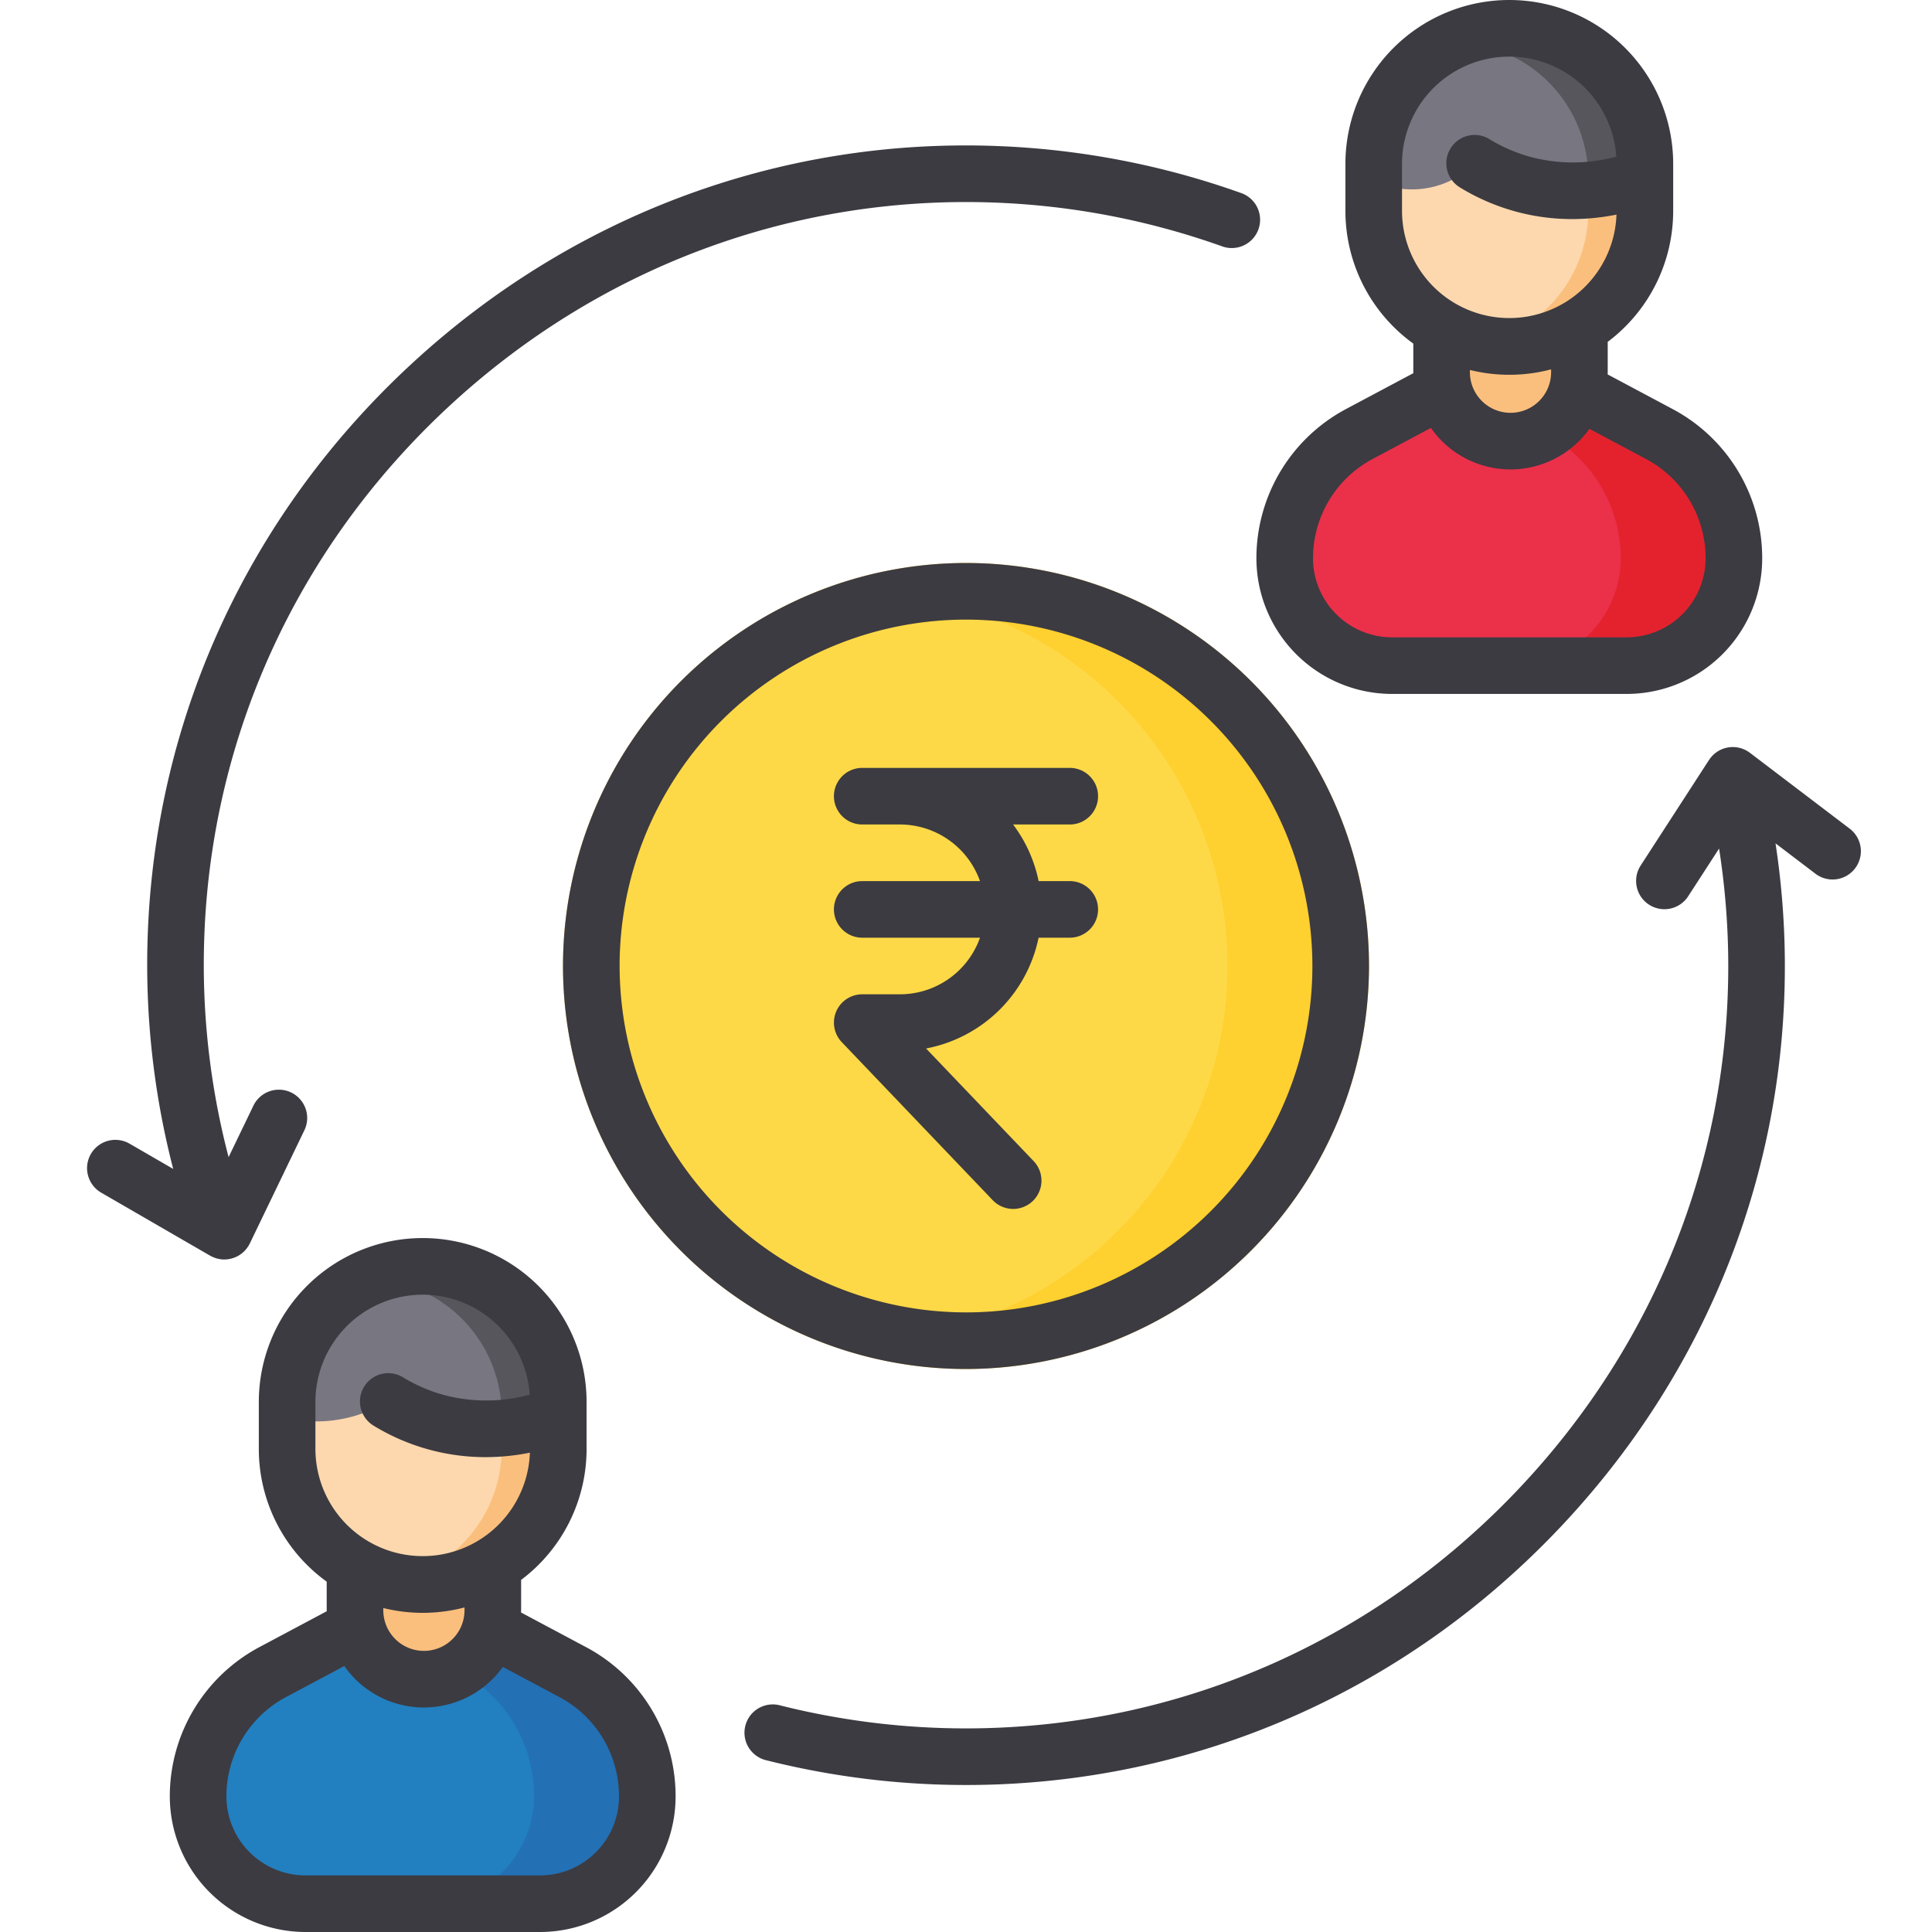 <svg id="SvgjsSvg1264" width="288" height="288" xmlns="http://www.w3.org/2000/svg" version="1.1" xmlns:xlink="http://www.w3.org/1999/xlink" xmlns:svgjs="http://svgjs.com/svgjs"><defs id="SvgjsDefs1265"></defs><g id="SvgjsG1266"><svg xmlns="http://www.w3.org/2000/svg" data-name="Layer 1" viewBox="0 0 512 512" width="288" height="288"><circle cx="256" cy="256" r="99.299" fill="#fed947" class="colorfed947 svgShape"></circle><path fill="#fed030" d="M256 156.701a100.076 100.076 0 0 0-15 1.127 99.313 99.313 0 0 1 0 196.344 99.305 99.305 0 1 0 15-197.47Z" class="colorfed030 svgShape"></path><path fill="#f8be32" d="M256 362.799A106.799 106.799 0 1 1 362.799 256 106.92 106.92 0 0 1 256 362.799Zm0-198.598A91.799 91.799 0 1 0 347.799 256 91.903 91.903 0 0 0 256 164.201Z" class="colorf8be32 svgShape"></path><path fill="#eb304a" d="M431.045 176.402h-62.131a28.455 28.455 0 0 1-28.455-28.455 37.295 37.295 0 0 1 19.754-32.912L399.98 93.84l39.766 21.194a37.295 37.295 0 0 1 19.754 32.912 28.455 28.455 0 0 1-28.455 28.455Z" class="coloreb304a svgShape"></path><path fill="#e4222e" d="M439.746 115.035 399.98 93.84l-15 7.994 24.766 13.2a37.295 37.295 0 0 1 19.754 32.912 28.455 28.455 0 0 1-28.455 28.455h30a28.455 28.455 0 0 0 28.455-28.455 37.295 37.295 0 0 0-19.754-32.912Z" class="colore4222e svgShape"></path><path fill="#fbbf7d" d="M384.264 80.16h32.076a2.223 2.223 0 0 1 2.223 2.222V98.64a18.26 18.26 0 0 1-18.26 18.261 18.26 18.26 0 0 1-18.262-18.26V82.381a2.223 2.223 0 0 1 2.223-2.222Z" class="colorfbbf7d svgShape"></path><path fill="#fdd8ae" d="m420.91 43.43 15 3.51v8.95a35.93 35.93 0 0 1-71.86 0v-8l15-4.46c0-19.84 1.09-20.93 20.93-20.93a35.807 35.807 0 0 1 25.4 10.52c6.51 6.51-4.47.49-4.47 10.41Z" class="colorfdd8ae svgShape"></path><path fill="#fbbf7d" d="M425.38 18.02a35.937 35.937 0 0 0-32.9-9.73 35.941 35.941 0 0 1 28.43 35.14v12.46a35.944 35.944 0 0 1-28.43 35.14 35.936 35.936 0 0 0 43.43-35.14V43.43a35.816 35.816 0 0 0-10.53-25.41Z" class="colorfbbf7d svgShape"></path><path fill="#787681" d="M435.91 43.43v3.51a52.698 52.698 0 0 1-31.46 2.09 49.594 49.594 0 0 1-13.6-5.73 23.548 23.548 0 0 1-26.8 4.59v-4.46a35.93 35.93 0 0 1 71.86 0Z" class="color787681 svgShape"></path><path fill="#57565c" d="M425.38 18.02a35.92 35.92 0 0 0-41.41-6.754c.337-.01.672-.026 1.01-.026a35.935 35.935 0 0 1 35.93 35.93v3.19a55.718 55.718 0 0 0 15-3.42v-3.51a35.816 35.816 0 0 0-10.53-25.41Z" class="color57565c svgShape"></path><path fill="#227fc0" d="M143.086 504.37H80.955A28.455 28.455 0 0 1 52.5 475.915a37.295 37.295 0 0 1 19.754-32.912l39.766-21.193 39.767 21.193a37.295 37.295 0 0 1 19.754 32.912 28.455 28.455 0 0 1-28.455 28.455Z" class="color227fc0 svgShape"></path><path fill="#2370b5" d="m151.787 443.003-39.767-21.194-15 7.995 24.767 13.199a37.295 37.295 0 0 1 19.754 32.912 28.455 28.455 0 0 1-28.455 28.455h30a28.455 28.455 0 0 0 28.455-28.455 37.295 37.295 0 0 0-19.754-32.912Z" class="color2370b5 svgShape"></path><path fill="#fbbf7d" d="M130.6 410.35v16.26a17.466 17.466 0 0 1-.28 3.17 18.257 18.257 0 0 1-36.24-3.17v-16.26a2.221 2.221 0 0 1 2.22-2.22h32.08a2.215 2.215 0 0 1 2.22 2.22Z" class="colorfbbf7d svgShape"></path><path fill="#fdd8ae" d="m132.95 371.398 15 3.51v8.95a35.93 35.93 0 0 1-71.86 0v-12.46c0-19.84 16.09-20.93 35.93-20.93a35.807 35.807 0 0 1 25.4 10.52c6.51 6.51-4.47.49-4.47 10.41Z" class="colorfdd8ae svgShape"></path><path fill="#fbbf7d" d="M137.42 345.988a35.937 35.937 0 0 0-32.898-9.73 35.941 35.941 0 0 1 28.429 35.14v12.46a35.944 35.944 0 0 1-28.43 35.14 35.936 35.936 0 0 0 43.43-35.14v-12.46a35.816 35.816 0 0 0-10.53-25.41Z" class="colorfbbf7d svgShape"></path><path fill="#787681" d="M147.95 371.398v3.51a52.698 52.698 0 0 1-31.46 2.09 49.594 49.594 0 0 1-13.6-5.73 36.253 36.253 0 0 1-26.8 4.59v-4.46a35.93 35.93 0 0 1 71.86 0Z" class="color787681 svgShape"></path><path fill="#57565c" d="M137.42 345.988a35.945 35.945 0 0 0-40.905-7.008c.17-.002.336-.012.506-.012a35.935 35.935 0 0 1 35.93 35.93v3.43a55.717 55.717 0 0 0 15-3.42v-3.51a35.816 35.816 0 0 0-10.53-25.41Z" class="color57565c svgShape"></path><path fill="#3c3b41" d="M368.91 183.9h62.14A35.94 35.94 0 0 0 467 147.95a44.73 44.73 0 0 0-23.722-39.539l-17.237-9.187c.004-.195.02-.389.02-.584v-8.046a43.389 43.389 0 0 0 17.35-34.704V43.43a43.43 43.43 0 0 0-86.862 0v12.46a43.392 43.392 0 0 0 17.991 35.168v7.582c0 .086.007.17.008.256l-17.865 9.515a44.816 44.816 0 0 0-23.723 39.54 35.99 35.99 0 0 0 35.95 35.95Zm2.639-128.01V43.43a28.427 28.427 0 0 1 56.788-1.931 43.742 43.742 0 0 1-22.042.267 42.283 42.283 0 0 1-11.547-4.872 7.5 7.5 0 1 0-7.793 12.816 57.27 57.27 0 0 0 15.643 6.593 56.813 56.813 0 0 0 14.044 1.755 59.915 59.915 0 0 0 11.743-1.185 28.427 28.427 0 0 1-56.836-.983Zm39.511 41.993v.757a10.76 10.76 0 1 1-21.52 0v-.596a43.37 43.37 0 0 0 21.52-.16Zm-58.847 34.723a29.745 29.745 0 0 1 11.523-10.956l15.468-8.24a25.73 25.73 0 0 0 42.01.24l15.007 7.998A29.755 29.755 0 0 1 452 147.95a20.941 20.941 0 0 1-20.95 20.95h-62.14a20.974 20.974 0 0 1-20.95-20.95 29.833 29.833 0 0 1 4.253-15.344Zm-296.37 200.24c.115.063.227.131.347.19.076.036.154.06.23.094a7.462 7.462 0 0 0 .883.325c.118.036.236.073.355.102.198.05.396.085.595.117.097.016.194.037.291.049a7.457 7.457 0 0 0 .897.058c.038 0 .076-.007.114-.008a7.496 7.496 0 0 0 .885-.062c.122-.016.24-.048.361-.07.209-.039.417-.076.621-.132.13-.035.255-.084.383-.127.19-.063.38-.125.565-.203.128-.054.25-.12.376-.181.176-.086.35-.172.52-.272.124-.074.243-.157.364-.238.157-.106.314-.214.464-.333.12-.095.234-.197.348-.3.137-.122.272-.247.4-.381a7.4 7.4 0 0 0 .325-.364 7.45 7.45 0 0 0 .618-.847c.049-.078.106-.148.153-.228.069-.12.125-.242.186-.363.024-.048.056-.089.079-.137l14.46-30a7.5 7.5 0 0 0-13.513-6.512l-6.57 13.629a201.197 201.197 0 0 1-6.428-58.68c2.009-53.543 25.006-103.34 64.757-140.216 39.75-36.876 91.133-56.071 144.673-54.07A201.77 201.77 0 0 1 323.917 65.3a7.5 7.5 0 1 0 5.043-14.127 216.737 216.737 0 0 0-64.815-12.477c-57.551-2.164-112.75 18.461-155.438 58.062s-67.386 93.104-69.544 150.65a216.131 216.131 0 0 0 6.737 62.368l-11.524-6.667a7.5 7.5 0 1 0-7.512 12.983l28.826 16.678c.05.029.103.047.153.075ZM362.799 256A106.799 106.799 0 1 0 256 362.8 106.92 106.92 0 0 0 362.799 256ZM164.2 256A91.799 91.799 0 1 1 256 347.8 91.903 91.903 0 0 1 164.201 256Zm326.056-36.345-26.51-20.156c-.075-.056-.153-.103-.23-.156-.078-.055-.15-.116-.232-.168-.028-.018-.057-.032-.084-.049-.12-.076-.242-.143-.365-.21-.097-.055-.194-.111-.293-.16-.126-.064-.255-.118-.384-.174-.1-.043-.2-.088-.303-.127-.125-.048-.253-.087-.38-.127-.109-.035-.217-.072-.326-.101-.122-.033-.245-.057-.368-.084-.116-.025-.233-.052-.35-.071-.118-.02-.237-.031-.356-.045-.122-.014-.244-.03-.366-.038-.118-.008-.236-.008-.354-.01-.122-.003-.244-.007-.366-.004-.12.004-.24.015-.36.025-.119.009-.237.016-.355.03-.124.017-.247.04-.37.062-.112.02-.224.037-.335.062-.126.028-.25.064-.375.099-.106.03-.213.056-.317.09-.125.041-.247.09-.37.137-.101.04-.204.076-.305.12-.118.052-.233.111-.35.169-.1.05-.203.1-.303.155-.107.06-.21.127-.315.192-.104.065-.208.128-.309.198-.094.065-.185.138-.277.208-.105.08-.21.16-.311.247-.083.07-.161.147-.24.221-.104.097-.207.193-.306.296-.074.078-.145.161-.216.243-.095.108-.19.215-.278.33-.02.025-.041.046-.06.071-.057.075-.103.153-.157.229-.055.078-.115.152-.168.233l-18.103 27.953a7.5 7.5 0 1 0 12.59 8.154l8.175-12.623a202.213 202.213 0 0 1 2.374 26.326c1.284 53.566-18.611 104.68-56.022 143.93-37.41 39.248-87.513 61.57-141.079 62.853a201.824 201.824 0 0 1-54.282-6.085 7.5 7.5 0 0 0-3.672 14.543 217.01 217.01 0 0 0 53.113 6.6q2.6 0 5.2-.061c57.572-1.38 111.403-25.353 151.578-67.501s61.54-97.067 60.16-154.638a217.237 217.237 0 0 0-2.413-27.342l10.647 8.095a7.5 7.5 0 0 0 9.078-11.94Zm-334.94 216.856-17.236-9.187c.004-.195.02-.389.02-.584v-8.047a43.388 43.388 0 0 0 17.35-34.704v-12.46a43.43 43.43 0 0 0-86.861 0v12.46a43.392 43.392 0 0 0 17.99 35.167v7.584c0 .086.007.17.008.256l-17.87 9.518A44.814 44.814 0 0 0 45 476.05 35.99 35.99 0 0 0 80.95 512h62.14a35.94 35.94 0 0 0 35.95-35.95 44.714 44.714 0 0 0-23.722-39.539ZM83.59 383.99v-12.46a28.427 28.427 0 0 1 56.788-1.932 43.746 43.746 0 0 1-22.041.268 42.286 42.286 0 0 1-11.548-4.873 7.5 7.5 0 1 0-7.794 12.817 56.86 56.86 0 0 0 29.689 8.347 59.913 59.913 0 0 0 11.742-1.184 28.427 28.427 0 0 1-56.836-.983Zm39.51 41.993v.758a10.76 10.76 0 1 1-21.52 0v-.598a43.37 43.37 0 0 0 21.52-.16Zm34.807 64.885A20.815 20.815 0 0 1 143.09 497H80.95A20.974 20.974 0 0 1 60 476.05a29.816 29.816 0 0 1 15.776-26.3l15.47-8.24a25.729 25.729 0 0 0 42.008.24l15.009 7.999a29.742 29.742 0 0 1 15.777 26.301 20.815 20.815 0 0 1-6.133 14.817ZM268.5 320.379a7.5 7.5 0 0 0 5.422-12.68l-28.5-29.84a37.605 37.605 0 0 0 29.814-29.359h8.263a7.5 7.5 0 0 0 0-15h-8.255a37.344 37.344 0 0 0-6.765-15h15.02a7.5 7.5 0 0 0 0-15h-55a7.5 7.5 0 0 0 0 15h10a22.535 22.535 0 0 1 21.21 15H228.5a7.5 7.5 0 0 0 0 15h31.21a22.535 22.535 0 0 1-21.21 15h-10a7.5 7.5 0 0 0-5.423 12.68l40 41.88a7.477 7.477 0 0 0 5.424 2.32Z" class="color3c3b41 svgShape"></path></svg></g></svg>